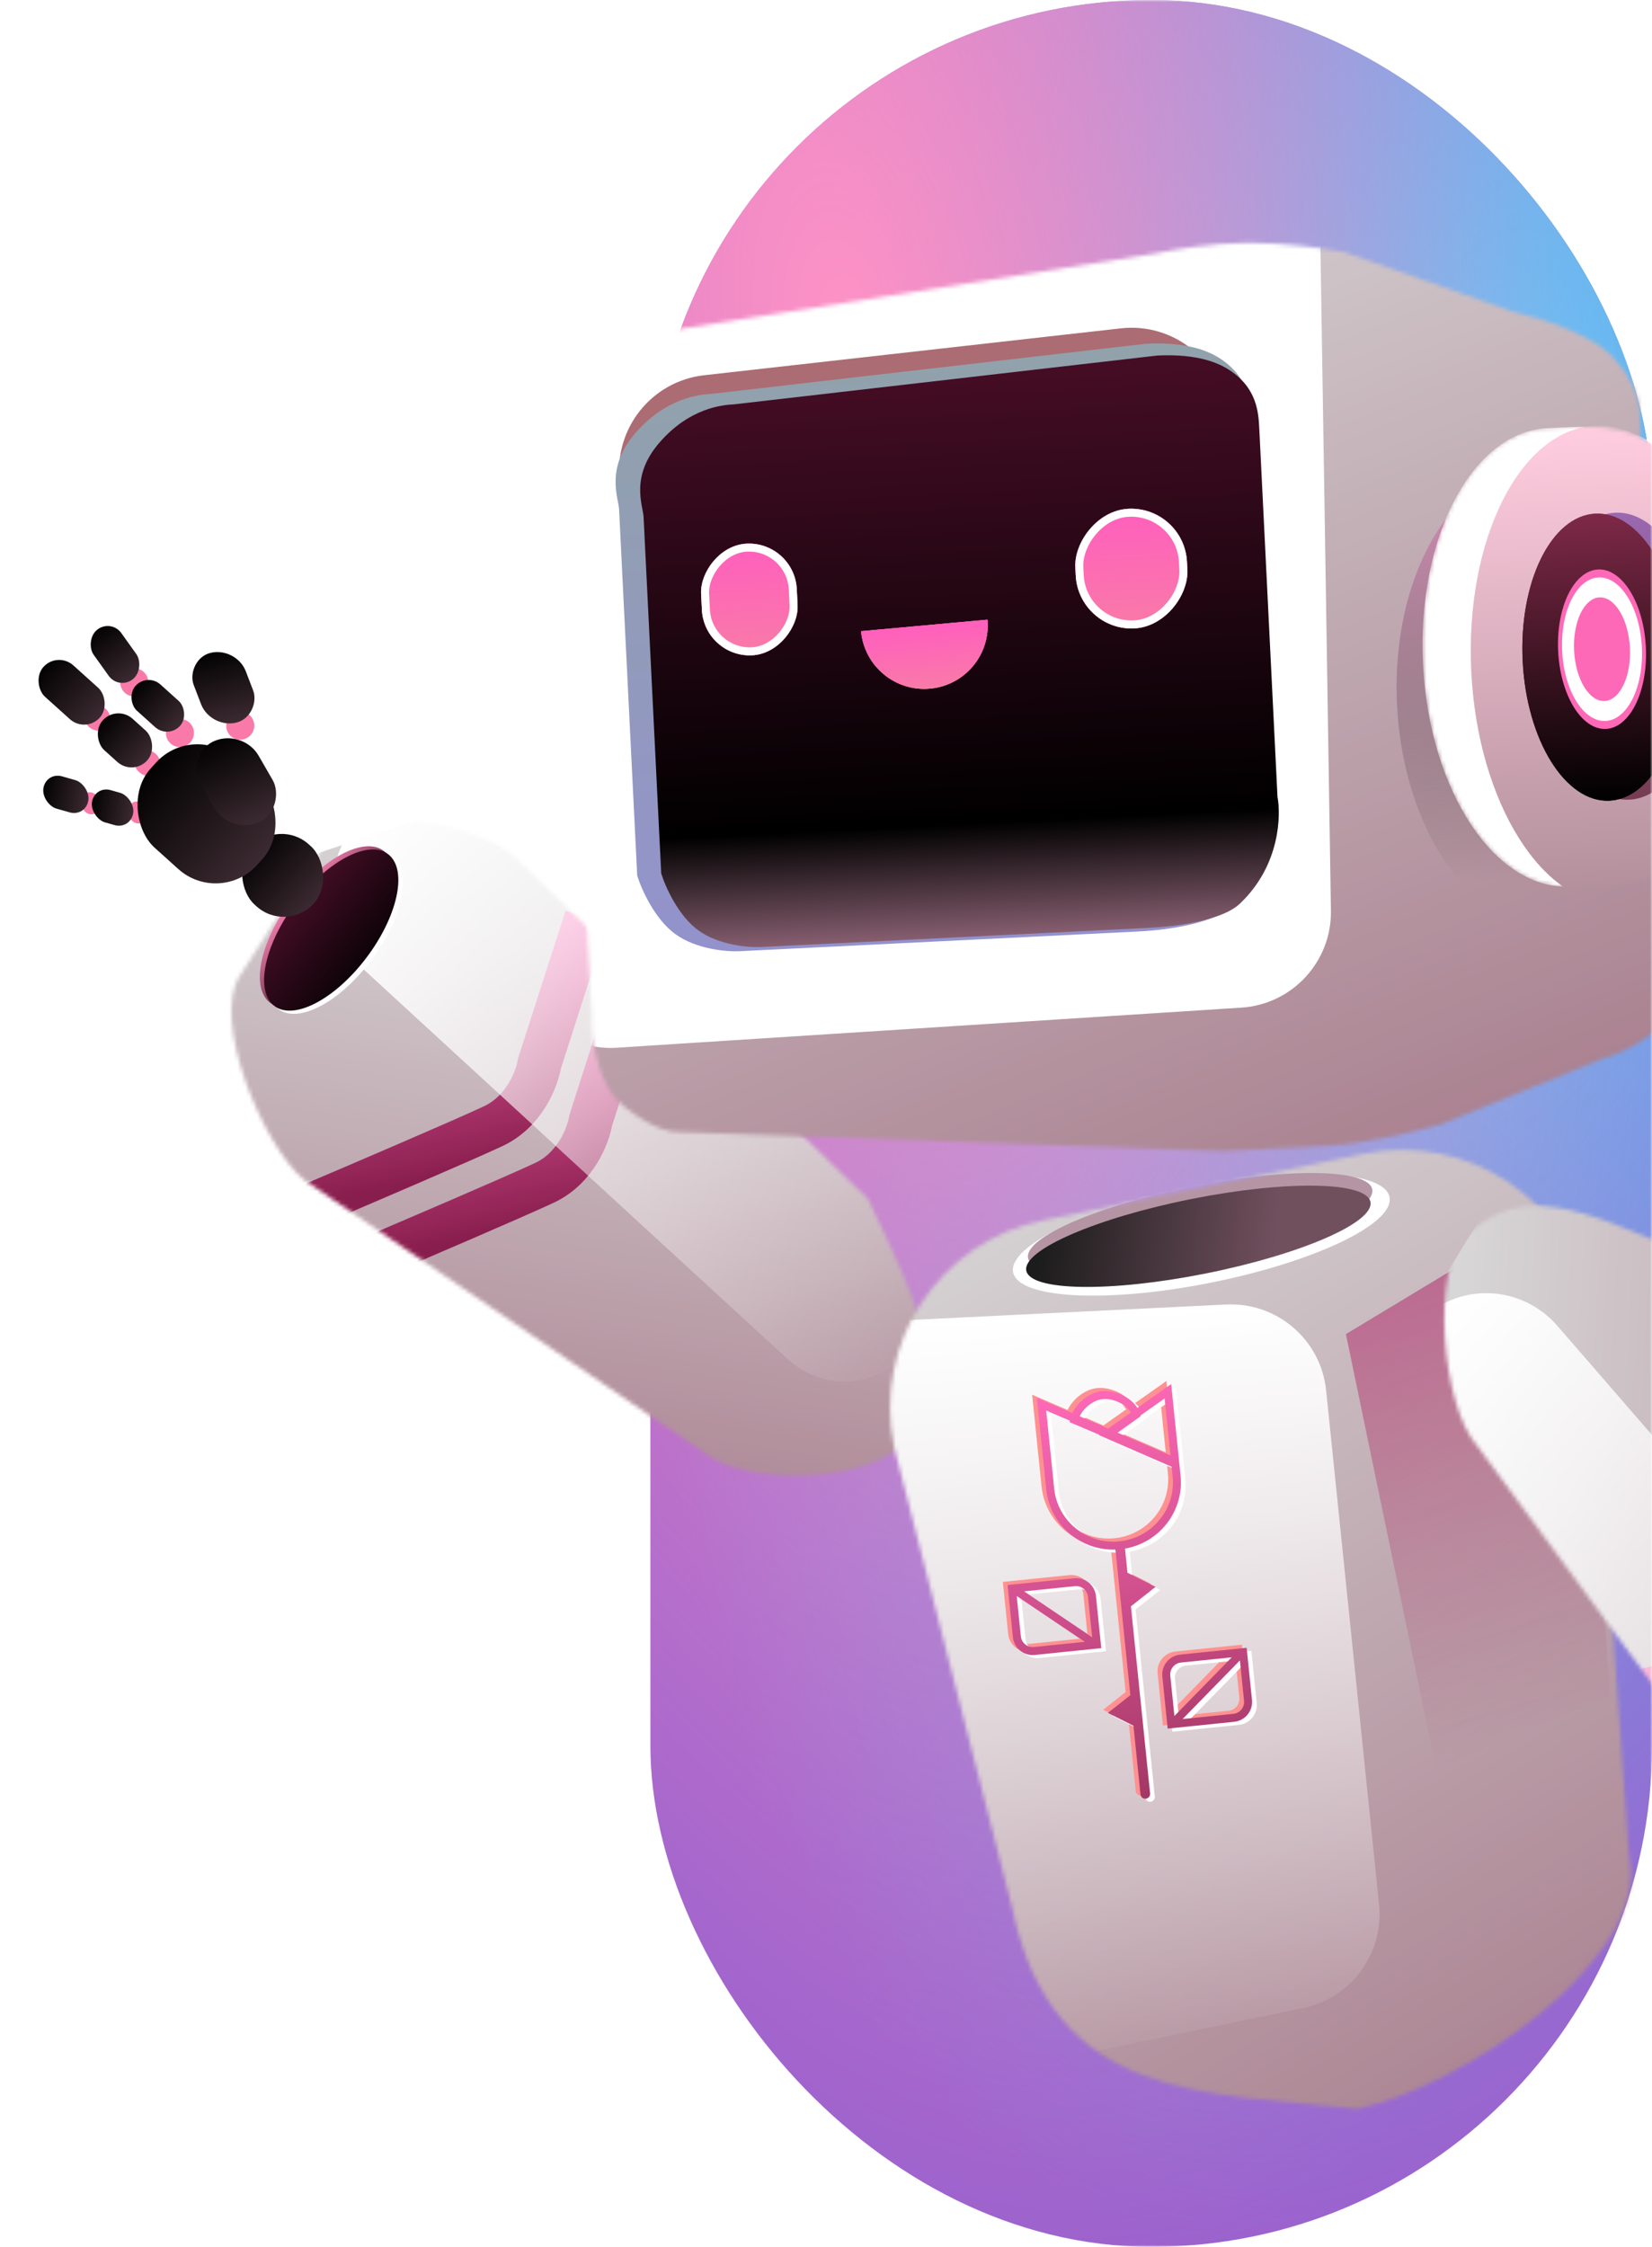 <svg width="414" height="563" viewBox="0 0 414 563" fill="none" xmlns="http://www.w3.org/2000/svg">
<mask id="mask0_1151_10" style="mask-type:alpha" maskUnits="userSpaceOnUse" x="0" y="0" width="414" height="563">
<path d="M0 0H414V563H0V0Z" fill="#D9D9D9"/>
</mask>
<g mask="url(#mask0_1151_10)">
<rect x="163" width="251" height="563" rx="125.5" fill="#9C62CD"/>
<rect x="163" width="251" height="563" rx="125.5" fill="url(#paint0_radial_1151_10)"/>
<rect x="163" width="251" height="563" rx="125.5" fill="url(#paint1_radial_1151_10)"/>
<mask id="mask1_1151_10" style="mask-type:alpha" maskUnits="userSpaceOnUse" x="57" y="205" width="176" height="165">
<path d="M128.588 214.315C118.323 205.739 88.152 200.992 81 212.085L60.034 244.607C52.882 255.701 65.906 287.043 76.171 295.619L176.465 363.959C186.73 372.535 219.849 371.652 227.001 360.558C237.991 343.512 231.181 328.728 217.473 300.351L128.588 214.315Z" fill="#D9D9D9"/>
</mask>
<g mask="url(#mask1_1151_10)">
<rect width="172.457" height="211.744" transform="matrix(-0.948 0.318 0.293 0.956 197.105 174.396)" fill="url(#paint2_linear_1151_10)"/>
<path d="M146.963 229.867L135.179 266.526C134.594 270.222 131.448 278.534 123.554 282.215C115.66 285.895 90.205 296.794 78.465 301.783" stroke="url(#paint3_linear_1151_10)" stroke-width="11"/>
<path d="M159.826 244.05L148.043 280.708C147.457 284.404 144.312 292.717 136.418 296.397C128.524 300.078 103.069 310.976 91.328 315.966" stroke="url(#paint4_linear_1151_10)" stroke-width="11"/>
<g filter="url(#filter0_f_1151_10)">
<path d="M150.091 163.313C140.427 154.297 126.281 155.626 118.457 166.285L88.219 207.48C80.314 218.248 81.88 234.411 91.703 243.438L197.153 340.345C206.483 348.918 219.964 347.976 227.924 338.195L259.35 299.578C267.981 288.971 266.785 272.178 256.729 262.797L150.091 163.313Z" fill="url(#paint5_linear_1151_10)"/>
</g>
</g>
<ellipse cx="23.729" cy="11.317" rx="23.729" ry="11.317" transform="matrix(-0.625 0.78 0.701 0.713 88.835 205.672)" fill="url(#paint6_linear_1151_10)"/>
<g filter="url(#filter1_d_1151_10)">
<ellipse cx="23.729" cy="11.317" rx="23.729" ry="11.317" transform="matrix(-0.625 0.78 0.701 0.713 90.971 207.271)" fill="white"/>
</g>
<ellipse cx="23.729" cy="11.317" rx="23.729" ry="11.317" transform="matrix(-0.625 0.78 0.701 0.713 89.903 206.472)" fill="url(#paint7_linear_1151_10)"/>
<ellipse cx="2.716" cy="2.423" rx="2.716" ry="2.423" transform="matrix(-0.101 0.995 0.972 0.234 20.624 198.018)" fill="#F97AA8"/>
<ellipse cx="3.532" cy="3.5" rx="3.532" ry="3.5" transform="matrix(-0.669 0.743 0.743 0.669 33.413 166.017)" fill="#F97AA8"/>
<ellipse cx="3.532" cy="3.5" rx="3.532" ry="3.5" transform="matrix(-0.669 0.743 0.743 0.669 44.86 178.708)" fill="#F97AA8"/>
<ellipse cx="3.091" cy="3.5" rx="3.091" ry="3.5" transform="matrix(-0.669 0.743 0.743 0.669 36.432 186.567)" fill="#F97AA8"/>
<ellipse cx="2.716" cy="2.423" rx="2.716" ry="2.423" transform="matrix(-0.101 0.995 0.972 0.234 32.413 200.321)" fill="#F97AA8"/>
<ellipse cx="3.532" cy="3.5" rx="3.532" ry="3.5" transform="matrix(-0.669 0.743 0.743 0.669 59.973 176.875)" fill="#F97AA8"/>
<ellipse cx="3.091" cy="3.5" rx="3.091" ry="3.5" transform="matrix(-0.669 0.743 0.743 0.669 23.803 175.187)" fill="#F97AA8"/>
<rect width="20.31" height="21" rx="10.155" transform="matrix(-0.669 0.743 0.743 0.669 69.83 204.775)" fill="url(#paint8_linear_1151_10)"/>
<rect width="30.023" height="36" rx="14" transform="matrix(-0.669 0.743 0.743 0.669 48.422 180.73)" fill="url(#paint9_linear_1151_10)"/>
<rect width="16.21" height="23.255" rx="8.105" transform="matrix(-0.903 0.429 0.5 0.866 60.75 182.33)" fill="url(#paint10_linear_1151_10)"/>
<rect width="13.498" height="18.648" rx="6.749" transform="matrix(-0.967 0.255 0.358 0.934 59.181 161.898)" fill="url(#paint11_linear_1151_10)"/>
<rect width="8.83" height="15" rx="4.415" transform="matrix(-0.669 0.743 0.743 0.669 36.929 168.565)" fill="url(#paint12_linear_1151_10)"/>
<rect width="8.809" height="15.284" rx="4.405" transform="matrix(-0.789 0.614 0.581 0.814 27.857 155.066)" fill="url(#paint13_linear_1151_10)"/>
<rect width="10.596" height="15" rx="5.298" transform="matrix(-0.669 0.743 0.743 0.669 29.291 176.566)" fill="url(#paint14_linear_1151_10)"/>
<rect width="8.209" height="10.709" rx="4.104" transform="matrix(-0.17 0.985 0.962 0.273 23.761 196.861)" fill="url(#paint15_linear_1151_10)"/>
<rect width="10.596" height="19" rx="5.298" transform="matrix(-0.669 0.743 0.743 0.669 14.433 163.177)" fill="url(#paint16_linear_1151_10)"/>
<rect width="8.209" height="11.683" rx="4.104" transform="matrix(-0.17 0.985 0.962 0.273 11.584 193.409)" fill="url(#paint17_linear_1151_10)"/>
<mask id="mask2_1151_10" style="mask-type:alpha" maskUnits="userSpaceOnUse" x="223" y="288" width="186" height="241">
<path d="M224.063 362.547C218.677 336.59 235.353 311.182 261.31 305.797L341.6 289.137C367.557 283.752 392.965 300.428 398.351 326.385L408.258 465.191C413.643 491.148 366.139 523.03 340.183 528.415C301.961 524.163 263.788 526.932 253.624 477.948L224.063 362.547Z" fill="#D9D9D9"/>
</mask>
<g mask="url(#mask2_1151_10)">
<rect x="95.708" y="295.22" width="389" height="321" transform="rotate(-11.722 95.708 295.22)" fill="url(#paint18_linear_1151_10)"/>
<g filter="url(#filter2_f_1151_10)">
<path d="M337.294 334.292L394.896 299.526L403.472 424.899L359.877 443.135L337.294 334.292Z" fill="url(#paint19_linear_1151_10)" fill-opacity="0.5"/>
</g>
<g filter="url(#filter3_f_1151_10)">
<path d="M206.308 355.75C205.719 342.549 215.912 331.355 229.11 330.709L307.284 326.879C320.023 326.255 331.026 335.704 332.332 348.392L345.596 477.198C346.857 489.442 338.65 500.655 326.598 503.156L241.528 520.807C227.056 523.81 213.335 513.143 212.676 498.378L206.308 355.75Z" fill="url(#paint20_linear_1151_10)"/>
</g>
<g filter="url(#filter4_f_1151_10)">
<ellipse cx="48.079" cy="12.255" rx="48.079" ry="12.255" transform="matrix(0.981 -0.196 0.195 0.981 251.503 306.779)" fill="white"/>
</g>
<ellipse cx="43.96" cy="9.5" rx="43.96" ry="9.5" transform="matrix(0.981 -0.196 0.195 0.981 255.788 305.921)" fill="#B595A3"/>
<ellipse cx="43.96" cy="9.5" rx="43.96" ry="9.5" transform="matrix(0.981 -0.196 0.195 0.981 255.342 309.078)" fill="url(#paint21_linear_1151_10)"/>
<g filter="url(#filter5_d_1151_10)">
<path fill-rule="evenodd" clip-rule="evenodd" d="M279.35 385.437C287.56 384.596 293.513 377.316 292.682 369.205L292.432 366.757L292.432 366.757L276.341 359.757L274.195 358.824L274.3 358.749L266.893 355.6C266.902 355.476 266.917 355.352 266.935 355.227L261 352.668L263.004 372.244C263.835 380.355 271.14 386.277 279.35 385.437ZM292.554 348.318L294.244 364.825L294.244 364.825L294.672 369.001C295.576 377.824 289.422 385.756 280.751 387.261C280.753 387.275 280.754 387.289 280.756 387.303L281.371 393.314L288.413 396.844L282.233 401.728L287.034 448.607C287.102 449.271 286.619 449.865 285.955 449.933C285.291 450.001 284.697 449.518 284.629 448.854L282.867 431.643L276.465 428.433L282.084 423.993L278.352 387.549L278.35 387.53L278.348 387.507C269.552 387.79 261.918 381.271 261.015 372.447L258.896 351.761L258.663 349.482L260.766 350.389L267.542 353.311C268.842 350.591 271.861 348.131 274.891 347.82C278.274 347.474 282.167 349.294 283.851 352.011L290.445 347.358L292.32 346.036L292.554 348.318ZM290.679 349.641L292.141 363.918L278.911 358.213L284.645 354.109C284.635 354.046 284.624 353.984 284.612 353.921L290.679 349.641ZM282.211 353.168L276.521 357.183L269.38 354.104C269.729 353.396 270.255 352.661 270.946 351.98C272.193 350.75 273.723 349.95 275.094 349.81C276.693 349.646 278.549 350.123 280.067 351.07C281.056 351.687 281.777 352.42 282.211 353.168ZM291.443 432.365L291.311 431.07L291.24 430.376L290.106 419.309C289.825 416.562 291.824 414.107 294.571 413.825L309.244 412.323L309.68 412.278L311.234 412.119L311.366 413.414L311.437 414.108L312.571 425.176C312.852 427.923 310.853 430.378 308.106 430.659L293.433 432.162L292.997 432.206L291.443 432.365ZM295.181 429.972L307.902 428.669C309.551 428.501 310.75 427.028 310.581 425.379L309.546 415.276L295.181 429.972ZM307.496 414.512L293.13 429.209L292.096 419.105C291.927 417.457 293.126 415.984 294.775 415.815L307.496 414.512ZM274.671 410.911L274.803 412.206L273.249 412.365L272.814 412.41L258.141 413.912C255.393 414.194 252.938 412.195 252.657 409.448L251.524 398.381L251.453 397.686L251.32 396.391L252.874 396.232L253.31 396.187L267.983 394.685C270.73 394.403 273.185 396.402 273.466 399.149L274.6 410.216L274.671 410.911ZM257.937 411.923L270.658 410.62L253.612 399.14L254.647 409.244C254.816 410.892 256.289 412.091 257.937 411.923ZM272.511 409.457L255.465 397.977L268.187 396.674C269.835 396.505 271.308 397.705 271.477 399.353L272.511 409.457Z" fill="#FF9191"/>
</g>
<path fill-rule="evenodd" clip-rule="evenodd" d="M281.714 386.989C289.924 386.148 295.878 378.868 295.047 370.757L294.796 368.309L276.56 360.376L276.665 360.302L269.257 357.152C269.267 357.028 269.281 356.904 269.3 356.779L263.364 354.22L265.369 373.796C266.199 381.907 273.505 387.829 281.714 386.989ZM294.684 347.588L296.609 366.377L296.609 366.377L297.036 370.553C297.94 379.376 291.786 387.308 283.115 388.813C283.117 388.827 283.119 388.841 283.12 388.855L283.736 394.866L290.778 398.396L284.597 403.28L289.398 450.16C289.466 450.823 288.983 451.417 288.319 451.485C287.655 451.553 287.062 451.07 286.994 450.406L285.231 433.195L278.829 429.985L284.448 425.545L280.716 389.101C280.715 389.087 280.713 389.073 280.713 389.059C271.916 389.342 264.283 382.823 263.379 374L261.027 351.034L269.906 354.863C271.207 352.143 274.226 349.683 277.255 349.373C280.639 349.026 284.531 350.846 286.215 353.563L294.684 347.588ZM293.043 351.194L294.505 365.47L281.275 359.765L287.009 355.662C287 355.599 286.989 355.536 286.977 355.474L293.043 351.194ZM284.576 354.72L278.885 358.735L271.745 355.656C272.094 354.948 272.62 354.213 273.31 353.532C274.557 352.302 276.087 351.503 277.459 351.362C279.058 351.198 280.913 351.675 282.431 352.622C283.42 353.239 284.141 353.973 284.576 354.72ZM293.808 433.917L292.471 420.861C292.189 418.114 294.188 415.659 296.935 415.377L313.598 413.671L314.935 426.728C315.217 429.475 313.218 431.93 310.471 432.211L293.808 433.917ZM297.545 431.524L310.267 430.221C311.915 430.053 313.114 428.58 312.946 426.931L311.911 416.828L297.545 431.524ZM309.86 416.064L295.495 430.761L294.46 420.657C294.292 419.009 295.491 417.536 297.139 417.367L309.86 416.064ZM275.831 400.701L277.168 413.758L260.505 415.464C257.758 415.746 255.303 413.747 255.022 411L253.685 397.943L270.347 396.237C273.094 395.955 275.549 397.954 275.831 400.701ZM260.301 413.475L273.023 412.172L255.977 400.692L257.011 410.796C257.18 412.444 258.653 413.644 260.301 413.475ZM274.876 411.009L257.83 399.529L270.551 398.226C272.199 398.057 273.672 399.257 273.841 400.905L274.876 411.009Z" fill="white"/>
<path fill-rule="evenodd" clip-rule="evenodd" d="M280.532 386.213C288.742 385.372 294.695 378.092 293.865 369.981L293.614 367.533L293.614 367.533L277.523 360.533L275.377 359.6L275.483 359.526L268.075 356.376C268.085 356.253 268.099 356.128 268.117 356.004L262.182 353.444L264.187 373.02C265.017 381.131 272.323 387.054 280.532 386.213ZM293.736 349.095L295.427 365.602L295.427 365.602L295.854 369.777C296.758 378.601 290.604 386.532 281.933 388.038C281.935 388.052 281.937 388.065 281.938 388.079L282.553 394.09L289.595 397.62L283.415 402.504L288.216 449.384C288.284 450.048 287.801 450.641 287.137 450.709C286.473 450.777 285.88 450.294 285.812 449.63L284.049 432.419L277.647 429.21L283.266 424.769L279.534 388.326L279.532 388.306L279.53 388.284C270.734 388.567 263.101 382.047 262.197 373.224L260.079 352.537L259.845 350.258L261.949 351.165L268.724 354.087C270.024 351.367 273.044 348.907 276.073 348.597C279.457 348.25 283.349 350.071 285.033 352.788L291.627 348.135L293.502 346.812L293.736 349.095ZM291.861 350.418L293.323 364.695L280.093 358.99L285.827 354.886C285.817 354.823 285.807 354.76 285.795 354.698L291.861 350.418ZM283.394 353.944L277.703 357.959L270.563 354.88C270.911 354.172 271.438 353.437 272.128 352.756C273.375 351.527 274.905 350.727 276.277 350.586C277.876 350.423 279.731 350.899 281.249 351.847C282.238 352.464 282.959 353.197 283.394 353.944ZM292.626 433.142L292.493 431.847L292.422 431.152L291.289 420.085C291.007 417.338 293.006 414.883 295.753 414.602L310.426 413.099L310.862 413.054L312.416 412.895L312.549 414.19L312.62 414.885L313.753 425.952C314.034 428.699 312.036 431.154 309.288 431.435L294.615 432.938L294.18 432.983L292.626 433.142ZM296.363 430.748L309.085 429.446C310.733 429.277 311.932 427.804 311.763 426.156L310.729 416.052L296.363 430.748ZM308.678 415.288L294.313 429.985L293.278 419.881C293.109 418.233 294.309 416.76 295.957 416.591L308.678 415.288ZM275.853 411.687L275.986 412.982L274.432 413.141L273.996 413.186L259.323 414.689C256.576 414.97 254.121 412.971 253.839 410.224L252.706 399.157L252.635 398.462L252.502 397.167L254.056 397.008L254.492 396.964L269.165 395.461C271.912 395.18 274.367 397.178 274.649 399.926L275.782 410.993L275.853 411.687ZM259.119 412.699L271.841 411.396L254.794 399.916L255.829 410.02C255.998 411.668 257.471 412.868 259.119 412.699ZM273.694 410.233L256.648 398.753L269.369 397.45C271.017 397.282 272.49 398.481 272.659 400.129L273.694 410.233Z" fill="url(#paint22_linear_1151_10)"/>
</g>
<g filter="url(#filter6_i_1151_10)">
<mask id="mask3_1151_10" style="mask-type:alpha" maskUnits="userSpaceOnUse" x="142" y="63" width="278" height="229">
<path d="M381.116 81.08C388.706 82.707 400.653 87.122 405.156 91.404C409.658 95.687 412.666 101.546 412.839 105.042L419.879 247.368C420.227 251.021 419.763 259.188 415.127 262.621C410.491 266.054 405.703 267.759 403.888 268.183L363.155 284.716C357.561 286.327 344.076 289.664 334.888 290.119L308.42 291.428L172.316 286.647C170.659 286.896 165.575 285.979 158.486 280.322C151.398 274.666 150.098 262.548 150.334 257.197C147.87 210.762 142.042 123.944 142.145 117.931C142.274 110.416 147.248 99.657 153.469 93.843C158.445 89.191 165.299 86.749 168.105 86.11L291.785 66.476C295.581 65.62 305.475 63.896 314.683 63.841C323.892 63.786 334.616 65.358 338.827 66.151L381.116 81.08Z" fill="#D9D9D9"/>
</mask>
<g mask="url(#mask3_1151_10)">
<rect x="71.652" y="32.81" width="389" height="321" transform="rotate(-2.832 71.652 32.81)" fill="url(#paint23_linear_1151_10)"/>
<g filter="url(#filter7_f_1151_10)">
<path d="M125.55 47.971C125.173 34.776 135.524 23.753 148.717 23.301L307.71 17.845C321.13 17.385 332.317 28.024 332.53 41.45L335.541 231.158C335.745 243.962 325.86 254.67 313.082 255.49L156.62 265.532C143.059 266.403 131.48 255.85 131.093 242.266L125.55 47.971Z" fill="white"/>
</g>
<g filter="url(#filter8_f_1151_10)">
<path d="M157.303 123.537C155.833 110.372 165.307 98.505 178.471 97.024L282.873 85.277C296.045 83.795 307.924 93.271 309.406 106.443L317.689 180.054C319.058 192.222 311.047 203.47 299.1 206.154L195.911 229.337C181.963 232.471 168.385 222.792 166.799 208.584L157.303 123.537Z" fill="#AC6C73"/>
</g>
<path d="M320.183 202.768L315.499 108.073C315.292 103.866 314.979 97.556 307.786 92.85C303.59 90.105 297.457 88.723 289.25 89.129L180.394 101.683C177.239 101.839 168.926 102.672 161.262 111.485C153.598 120.299 157.003 127.721 157.148 130.666L161.685 222.376C162.693 225.7 166.022 233.295 171.272 237.084C176.522 240.872 184.147 241.507 187.303 241.351L287.686 236.386C292.105 236.167 305.504 234.925 310.497 230.197C321.048 220.206 321.03 207.084 320.183 202.768Z" fill="url(#paint24_linear_1151_10)"/>
</g>
</g>
<path d="M320.151 199.737L315.59 107.535C315.388 103.439 315.083 97.295 308.074 92.714C303.985 90.041 298.009 88.696 290.012 89.091L183.938 101.319C180.862 101.471 172.762 102.282 165.294 110.864C157.825 119.446 161.143 126.672 161.284 129.54L165.702 218.835C166.684 222.071 169.927 229.466 175.043 233.155C180.159 236.844 187.589 237.462 190.665 237.31L288.482 232.471C292.788 232.258 305.845 231.048 310.711 226.444C320.992 216.716 320.975 203.939 320.151 199.737Z" fill="url(#paint25_linear_1151_10)"/>
<g filter="url(#filter9_f_1151_10)">
<rect width="28" height="30" rx="14" transform="matrix(-0.999 0.049 0.049 0.999 296.772 126.803)" fill="url(#paint26_linear_1151_10)"/>
</g>
<g filter="url(#filter10_f_1151_10)">
<rect width="24" height="28" rx="12" transform="matrix(-0.999 0.049 0.049 0.999 199.09 135.64)" fill="url(#paint27_linear_1151_10)"/>
</g>
<g filter="url(#filter11_f_1151_10)">
<path d="M233.065 172.552C224.318 173.348 216.582 166.902 215.786 158.155L247.462 155.273C248.258 164.021 241.812 171.757 233.065 172.552Z" fill="url(#paint28_linear_1151_10)"/>
</g>
<g filter="url(#filter12_f_1151_10)">
<rect width="28" height="30" rx="14" transform="matrix(-0.999 0.049 0.049 0.999 296.772 126.803)" fill="url(#paint29_linear_1151_10)"/>
</g>
<g filter="url(#filter13_f_1151_10)">
<rect width="24" height="28" rx="12" transform="matrix(-0.999 0.049 0.049 0.999 199.09 135.64)" fill="url(#paint30_linear_1151_10)"/>
</g>
<g filter="url(#filter14_f_1151_10)">
<path d="M233.065 172.552C224.318 173.348 216.582 166.902 215.786 158.155L247.462 155.273C248.258 164.021 241.812 171.757 233.065 172.552Z" fill="url(#paint31_linear_1151_10)"/>
</g>
<rect x="-0.949" y="1.048" width="26" height="28" rx="13" transform="matrix(-0.999 0.049 0.049 0.999 294.823 126.851)" fill="url(#paint32_linear_1151_10)" stroke="white" stroke-width="2"/>
<rect x="-0.949" y="1.048" width="22" height="26" rx="11" transform="matrix(-0.999 0.049 0.049 0.999 197.14 135.688)" fill="url(#paint33_linear_1151_10)" stroke="white" stroke-width="2"/>
<path d="M233.065 172.552C224.318 173.348 216.582 166.902 215.786 158.155L247.462 155.273C248.258 164.021 241.812 171.757 233.065 172.552Z" fill="url(#paint34_linear_1151_10)"/>
<path d="M435.144 175.463C433.833 235.525 409.297 231.239 389.245 232.231C369.192 233.223 351.667 208.347 350.1 176.67C348.533 144.992 363.518 118.509 383.57 117.517C403.622 116.525 427.764 112.831 435.144 175.463Z" fill="url(#paint35_linear_1151_10)"/>
<mask id="mask4_1151_10" style="mask-type:alpha" maskUnits="userSpaceOnUse" x="356" y="106" width="81" height="117">
<path d="M436.151 165.464C435.12 225.588 412.154 221.217 393.399 222.145C374.644 223.073 358.169 198.113 356.6 166.395C355.031 134.677 368.963 108.213 387.717 107.285C406.472 106.358 429.043 102.738 436.151 165.464Z" fill="white"/>
</mask>
<g mask="url(#mask4_1151_10)">
<path d="M436.151 165.464C435.12 225.588 412.154 221.217 393.399 222.145C374.644 223.073 358.169 198.113 356.6 166.395C355.031 134.677 368.963 108.213 387.717 107.285C406.472 106.358 429.043 102.738 436.151 165.464Z" fill="white"/>
<g filter="url(#filter15_f_1151_10)">
<ellipse cx="402.667" cy="166.619" rx="34" ry="60" transform="rotate(-2.832 402.667 166.619)" fill="url(#paint36_linear_1151_10)"/>
</g>
</g>
<ellipse cx="406.564" cy="164.424" rx="20" ry="36" transform="rotate(-2.832 406.564 164.424)" fill="url(#paint37_linear_1151_10)"/>
<ellipse cx="401.57" cy="164.672" rx="20" ry="36" transform="rotate(-2.832 401.57 164.672)" fill="url(#paint38_linear_1151_10)"/>
<ellipse cx="401.57" cy="164.672" rx="20" ry="36" transform="rotate(-2.832 401.57 164.672)" fill="url(#paint39_linear_1151_10)"/>
<g filter="url(#filter16_f_1151_10)">
<ellipse cx="401.471" cy="162.674" rx="11" ry="20" transform="rotate(-2.832 401.471 162.674)" fill="#FE69B7"/>
</g>
<ellipse cx="401.471" cy="162.674" rx="10" ry="18" transform="rotate(-2.832 401.471 162.674)" fill="white"/>
<ellipse cx="401.471" cy="162.674" rx="7" ry="13" transform="rotate(-2.832 401.471 162.674)" fill="#FE69B7"/>
<mask id="mask5_1151_10" style="mask-type:alpha" maskUnits="userSpaceOnUse" x="361" y="302" width="159" height="174">
<path d="M508.591 398.565C517.367 408.445 524.959 439.295 515.889 447.689L489.299 472.298C480.229 480.693 450.893 469.967 442.117 460.086L370.121 362.186C361.345 352.305 358.433 317.9 367.503 309.506C381.44 296.607 395.352 302.358 422.128 314.054L508.591 398.565Z" fill="#D9D9D9"/>
</mask>
<g mask="url(#mask5_1151_10)">
<rect width="172.362" height="220.142" transform="matrix(0.522 -0.852 0.847 0.534 316.464 394.271)" fill="url(#paint40_linear_1151_10)"/>
<path d="M408.43 424.796L452.475 411.98C456.821 411.477 466.883 407.951 472.354 397.866C477.826 387.781 494.354 355.191 501.935 340.156" stroke="url(#paint41_linear_1151_10)" stroke-width="11"/>
<g filter="url(#filter17_f_1151_10)">
<path d="M298.989 416.198C290.221 406.247 290.956 390.961 300.634 382.011L356.572 330.279C366.353 321.233 381.517 322.117 390.302 332.245L509.91 470.14C518.261 479.767 517.845 494.342 508.963 503.386L456.455 556.853C446.848 566.636 431.141 566.168 422.028 555.827L298.989 416.198Z" fill="url(#paint42_linear_1151_10)"/>
</g>
</g>
</g>
<defs>
<filter id="filter0_f_1151_10" x="68.179" y="142.333" width="211.941" height="218.869" filterUnits="userSpaceOnUse" color-interpolation-filters="sRGB">
<feFlood flood-opacity="0" result="BackgroundImageFix"/>
<feBlend mode="normal" in="SourceGraphic" in2="BackgroundImageFix" result="shape"/>
<feGaussianBlur stdDeviation="7.5" result="effect1_foregroundBlur_1151_10"/>
</filter>
<filter id="filter1_d_1151_10" x="63.244" y="209.653" width="41.656" height="48.413" filterUnits="userSpaceOnUse" color-interpolation-filters="sRGB">
<feFlood flood-opacity="0" result="BackgroundImageFix"/>
<feColorMatrix in="SourceAlpha" type="matrix" values="0 0 0 0 0 0 0 0 0 0 0 0 0 0 0 0 0 0 127 0" result="hardAlpha"/>
<feOffset/>
<feGaussianBlur stdDeviation="2"/>
<feComposite in2="hardAlpha" operator="out"/>
<feColorMatrix type="matrix" values="0 0 0 0 0 0 0 0 0 0 0 0 0 0 0 0 0 0 0.25 0"/>
<feBlend mode="normal" in2="BackgroundImageFix" result="effect1_dropShadow_1151_10"/>
<feBlend mode="normal" in="SourceGraphic" in2="effect1_dropShadow_1151_10" result="shape"/>
</filter>
<filter id="filter2_f_1151_10" x="318.294" y="280.526" width="104.178" height="181.609" filterUnits="userSpaceOnUse" color-interpolation-filters="sRGB">
<feFlood flood-opacity="0" result="BackgroundImageFix"/>
<feBlend mode="normal" in="SourceGraphic" in2="BackgroundImageFix" result="shape"/>
<feGaussianBlur stdDeviation="9.5" result="effect1_foregroundBlur_1151_10"/>
</filter>
<filter id="filter3_f_1151_10" x="191.284" y="311.85" width="169.439" height="224.465" filterUnits="userSpaceOnUse" color-interpolation-filters="sRGB">
<feFlood flood-opacity="0" result="BackgroundImageFix"/>
<feBlend mode="normal" in="SourceGraphic" in2="BackgroundImageFix" result="shape"/>
<feGaussianBlur stdDeviation="7.5" result="effect1_foregroundBlur_1151_10"/>
</filter>
<filter id="filter4_f_1151_10" x="247.834" y="288.072" width="106.409" height="42.568" filterUnits="userSpaceOnUse" color-interpolation-filters="sRGB">
<feFlood flood-opacity="0" result="BackgroundImageFix"/>
<feBlend mode="normal" in="SourceGraphic" in2="BackgroundImageFix" result="shape"/>
<feGaussianBlur stdDeviation="3" result="effect1_foregroundBlur_1151_10"/>
</filter>
<filter id="filter5_d_1151_10" x="247.32" y="342.036" width="69.277" height="111.903" filterUnits="userSpaceOnUse" color-interpolation-filters="sRGB">
<feFlood flood-opacity="0" result="BackgroundImageFix"/>
<feColorMatrix in="SourceAlpha" type="matrix" values="0 0 0 0 0 0 0 0 0 0 0 0 0 0 0 0 0 0 127 0" result="hardAlpha"/>
<feOffset/>
<feGaussianBlur stdDeviation="2"/>
<feComposite in2="hardAlpha" operator="out"/>
<feColorMatrix type="matrix" values="0 0 0 0 0.35 0 0 0 0 0.093 0 0 0 0 0.186 0 0 0 0.8 0"/>
<feBlend mode="normal" in2="BackgroundImageFix" result="effect1_dropShadow_1151_10"/>
<feBlend mode="normal" in="SourceGraphic" in2="effect1_dropShadow_1151_10" result="shape"/>
</filter>
<filter id="filter6_i_1151_10" x="140.144" y="60.84" width="279.826" height="230.588" filterUnits="userSpaceOnUse" color-interpolation-filters="sRGB">
<feFlood flood-opacity="0" result="BackgroundImageFix"/>
<feBlend mode="normal" in="SourceGraphic" in2="BackgroundImageFix" result="shape"/>
<feColorMatrix in="SourceAlpha" type="matrix" values="0 0 0 0 0 0 0 0 0 0 0 0 0 0 0 0 0 0 127 0" result="hardAlpha"/>
<feOffset dx="-2" dy="-3"/>
<feGaussianBlur stdDeviation="3.5"/>
<feComposite in2="hardAlpha" operator="arithmetic" k2="-1" k3="1"/>
<feColorMatrix type="matrix" values="0 0 0 0 1 0 0 0 0 0.754 0 0 0 0 0.843 0 0 0 1 0"/>
<feBlend mode="normal" in2="shape" result="effect1_innerShadow_1151_10"/>
</filter>
<filter id="filter7_f_1151_10" x="110.54" y="2.831" width="240.005" height="277.752" filterUnits="userSpaceOnUse" color-interpolation-filters="sRGB">
<feFlood flood-opacity="0" result="BackgroundImageFix"/>
<feBlend mode="normal" in="SourceGraphic" in2="BackgroundImageFix" result="shape"/>
<feGaussianBlur stdDeviation="7.5" result="effect1_foregroundBlur_1151_10"/>
</filter>
<filter id="filter8_f_1151_10" x="142.152" y="70.124" width="190.689" height="174.804" filterUnits="userSpaceOnUse" color-interpolation-filters="sRGB">
<feFlood flood-opacity="0" result="BackgroundImageFix"/>
<feBlend mode="normal" in="SourceGraphic" in2="BackgroundImageFix" result="shape"/>
<feGaussianBlur stdDeviation="7.5" result="effect1_foregroundBlur_1151_10"/>
</filter>
<filter id="filter9_f_1151_10" x="263.481" y="121.477" width="40.099" height="41.998" filterUnits="userSpaceOnUse" color-interpolation-filters="sRGB">
<feFlood flood-opacity="0" result="BackgroundImageFix"/>
<feBlend mode="normal" in="SourceGraphic" in2="BackgroundImageFix" result="shape"/>
<feGaussianBlur stdDeviation="3" result="effect1_foregroundBlur_1151_10"/>
</filter>
<filter id="filter10_f_1151_10" x="169.697" y="130.218" width="36.198" height="39.996" filterUnits="userSpaceOnUse" color-interpolation-filters="sRGB">
<feFlood flood-opacity="0" result="BackgroundImageFix"/>
<feBlend mode="normal" in="SourceGraphic" in2="BackgroundImageFix" result="shape"/>
<feGaussianBlur stdDeviation="3" result="effect1_foregroundBlur_1151_10"/>
</filter>
<filter id="filter11_f_1151_10" x="209.786" y="149.273" width="43.743" height="29.345" filterUnits="userSpaceOnUse" color-interpolation-filters="sRGB">
<feFlood flood-opacity="0" result="BackgroundImageFix"/>
<feBlend mode="normal" in="SourceGraphic" in2="BackgroundImageFix" result="shape"/>
<feGaussianBlur stdDeviation="3" result="effect1_foregroundBlur_1151_10"/>
</filter>
<filter id="filter12_f_1151_10" x="263.481" y="121.477" width="40.099" height="41.998" filterUnits="userSpaceOnUse" color-interpolation-filters="sRGB">
<feFlood flood-opacity="0" result="BackgroundImageFix"/>
<feBlend mode="normal" in="SourceGraphic" in2="BackgroundImageFix" result="shape"/>
<feGaussianBlur stdDeviation="3" result="effect1_foregroundBlur_1151_10"/>
</filter>
<filter id="filter13_f_1151_10" x="169.697" y="130.218" width="36.198" height="39.996" filterUnits="userSpaceOnUse" color-interpolation-filters="sRGB">
<feFlood flood-opacity="0" result="BackgroundImageFix"/>
<feBlend mode="normal" in="SourceGraphic" in2="BackgroundImageFix" result="shape"/>
<feGaussianBlur stdDeviation="3" result="effect1_foregroundBlur_1151_10"/>
</filter>
<filter id="filter14_f_1151_10" x="209.786" y="149.273" width="43.743" height="29.345" filterUnits="userSpaceOnUse" color-interpolation-filters="sRGB">
<feFlood flood-opacity="0" result="BackgroundImageFix"/>
<feBlend mode="normal" in="SourceGraphic" in2="BackgroundImageFix" result="shape"/>
<feGaussianBlur stdDeviation="3" result="effect1_foregroundBlur_1151_10"/>
</filter>
<filter id="filter15_f_1151_10" x="362.577" y="100.669" width="80.179" height="131.901" filterUnits="userSpaceOnUse" color-interpolation-filters="sRGB">
<feFlood flood-opacity="0" result="BackgroundImageFix"/>
<feBlend mode="normal" in="SourceGraphic" in2="BackgroundImageFix" result="shape"/>
<feGaussianBlur stdDeviation="3" result="effect1_foregroundBlur_1151_10"/>
</filter>
<filter id="filter16_f_1151_10" x="383.439" y="135.691" width="36.063" height="53.966" filterUnits="userSpaceOnUse" color-interpolation-filters="sRGB">
<feFlood flood-opacity="0" result="BackgroundImageFix"/>
<feBlend mode="normal" in="SourceGraphic" in2="BackgroundImageFix" result="shape"/>
<feGaussianBlur stdDeviation="3.5" result="effect1_foregroundBlur_1151_10"/>
</filter>
<filter id="filter17_f_1151_10" x="277.866" y="309.032" width="253.043" height="269.864" filterUnits="userSpaceOnUse" color-interpolation-filters="sRGB">
<feFlood flood-opacity="0" result="BackgroundImageFix"/>
<feBlend mode="normal" in="SourceGraphic" in2="BackgroundImageFix" result="shape"/>
<feGaussianBlur stdDeviation="7.5" result="effect1_foregroundBlur_1151_10"/>
</filter>
<radialGradient id="paint0_radial_1151_10" cx="0" cy="0" r="1" gradientUnits="userSpaceOnUse" gradientTransform="translate(375 122.5) rotate(101.11) scale(448.913 200.137)">
<stop stop-color="#4ACDFE"/>
<stop offset="1" stop-color="#4ACDFE" stop-opacity="0"/>
</radialGradient>
<radialGradient id="paint1_radial_1151_10" cx="0" cy="0" r="1" gradientUnits="userSpaceOnUse" gradientTransform="translate(213 89.5) rotate(80.94) scale(479.481 213.765)">
<stop stop-color="#FF92C5"/>
<stop offset="1" stop-color="#FF92C5" stop-opacity="0"/>
</radialGradient>
<linearGradient id="paint2_linear_1151_10" x1="75.367" y1="3.958" x2="181.66" y2="209.233" gradientUnits="userSpaceOnUse">
<stop stop-color="#D9D9D9"/>
<stop offset="0.823" stop-color="#A77B8B"/>
<stop offset="1" stop-color="#FFDEEA"/>
</linearGradient>
<linearGradient id="paint3_linear_1151_10" x1="106.974" y1="238.164" x2="118.453" y2="293.486" gradientUnits="userSpaceOnUse">
<stop stop-color="#F564AE"/>
<stop offset="1" stop-color="#881E4D"/>
</linearGradient>
<linearGradient id="paint4_linear_1151_10" x1="119.838" y1="252.347" x2="131.316" y2="307.669" gradientUnits="userSpaceOnUse">
<stop stop-color="#F564AE"/>
<stop offset="1" stop-color="#881E4D"/>
</linearGradient>
<linearGradient id="paint5_linear_1151_10" x1="103.434" y1="186.752" x2="259.586" y2="301.375" gradientUnits="userSpaceOnUse">
<stop stop-color="white"/>
<stop offset="1" stop-color="white" stop-opacity="0"/>
<stop offset="1" stop-color="white" stop-opacity="0.2"/>
</linearGradient>
<linearGradient id="paint6_linear_1151_10" x1="23.729" y1="0" x2="23.729" y2="22.635" gradientUnits="userSpaceOnUse">
<stop stop-color="#F07CAD"/>
<stop offset="1" stop-color="#0E0308"/>
</linearGradient>
<linearGradient id="paint7_linear_1151_10" x1="23.729" y1="0" x2="23.729" y2="22.635" gradientUnits="userSpaceOnUse">
<stop stop-color="#410D23"/>
<stop offset="1" stop-color="#0E0308"/>
</linearGradient>
<linearGradient id="paint8_linear_1151_10" x1="10.155" y1="0" x2="10.155" y2="21" gradientUnits="userSpaceOnUse">
<stop stop-color="#030202"/>
<stop offset="1" stop-color="#3B2A31"/>
</linearGradient>
<linearGradient id="paint9_linear_1151_10" x1="15.011" y1="0" x2="15.011" y2="36" gradientUnits="userSpaceOnUse">
<stop stop-color="#030202"/>
<stop offset="1" stop-color="#3B2A31"/>
</linearGradient>
<linearGradient id="paint10_linear_1151_10" x1="8.105" y1="0" x2="8.105" y2="23.255" gradientUnits="userSpaceOnUse">
<stop stop-color="#030202"/>
<stop offset="1" stop-color="#3B2A31"/>
</linearGradient>
<linearGradient id="paint11_linear_1151_10" x1="6.749" y1="0" x2="6.749" y2="18.648" gradientUnits="userSpaceOnUse">
<stop stop-color="#030202"/>
<stop offset="1" stop-color="#3B2A31"/>
</linearGradient>
<linearGradient id="paint12_linear_1151_10" x1="4.415" y1="0" x2="4.415" y2="15" gradientUnits="userSpaceOnUse">
<stop stop-color="#030202"/>
<stop offset="1" stop-color="#3B2A31"/>
</linearGradient>
<linearGradient id="paint13_linear_1151_10" x1="4.405" y1="0" x2="4.405" y2="15.284" gradientUnits="userSpaceOnUse">
<stop stop-color="#030202"/>
<stop offset="1" stop-color="#3B2A31"/>
</linearGradient>
<linearGradient id="paint14_linear_1151_10" x1="5.298" y1="0" x2="5.298" y2="15" gradientUnits="userSpaceOnUse">
<stop stop-color="#030202"/>
<stop offset="1" stop-color="#3B2A31"/>
</linearGradient>
<linearGradient id="paint15_linear_1151_10" x1="4.104" y1="0" x2="4.104" y2="10.709" gradientUnits="userSpaceOnUse">
<stop stop-color="#030202"/>
<stop offset="1" stop-color="#3B2A31"/>
</linearGradient>
<linearGradient id="paint16_linear_1151_10" x1="5.298" y1="0" x2="5.298" y2="19" gradientUnits="userSpaceOnUse">
<stop stop-color="#030202"/>
<stop offset="1" stop-color="#3B2A31"/>
</linearGradient>
<linearGradient id="paint17_linear_1151_10" x1="4.104" y1="0" x2="4.104" y2="11.683" gradientUnits="userSpaceOnUse">
<stop stop-color="#030202"/>
<stop offset="1" stop-color="#3B2A31"/>
</linearGradient>
<linearGradient id="paint18_linear_1151_10" x1="265.708" y1="301.22" x2="388.208" y2="653.22" gradientUnits="userSpaceOnUse">
<stop stop-color="#D9D9D9"/>
<stop offset="0.823" stop-color="#A77B8B"/>
<stop offset="1" stop-color="#FFDEEA"/>
</linearGradient>
<linearGradient id="paint19_linear_1151_10" x1="358.286" y1="311.144" x2="396.487" y2="431.517" gradientUnits="userSpaceOnUse">
<stop stop-color="#AE0F5C"/>
<stop offset="1" stop-color="#9A0D40" stop-opacity="0"/>
</linearGradient>
<linearGradient id="paint20_linear_1151_10" x1="267.2" y1="328.843" x2="276.734" y2="523.456" gradientUnits="userSpaceOnUse">
<stop stop-color="white"/>
<stop offset="1" stop-color="white" stop-opacity="0"/>
</linearGradient>
<linearGradient id="paint21_linear_1151_10" x1="4.192" y1="4.471" x2="60.726" y2="21.788" gradientUnits="userSpaceOnUse">
<stop stop-color="#1C1C1C"/>
<stop offset="1" stop-color="#71505E"/>
</linearGradient>
<linearGradient id="paint22_linear_1151_10" x1="269.959" y1="348.16" x2="291.069" y2="449.9" gradientUnits="userSpaceOnUse">
<stop stop-color="#FE69B7"/>
<stop offset="1" stop-color="#A33764"/>
</linearGradient>
<linearGradient id="paint23_linear_1151_10" x1="241.652" y1="38.81" x2="364.152" y2="390.811" gradientUnits="userSpaceOnUse">
<stop stop-color="#D9D9D9"/>
<stop offset="0.823" stop-color="#A77B8B"/>
<stop offset="1" stop-color="#FFDEEA"/>
</linearGradient>
<linearGradient id="paint24_linear_1151_10" x1="234.767" y1="91.824" x2="242.03" y2="238.644" gradientUnits="userSpaceOnUse">
<stop stop-color="#91A2AB"/>
<stop offset="1" stop-color="#9392CD"/>
</linearGradient>
<linearGradient id="paint25_linear_1151_10" x1="236.921" y1="91.717" x2="243.993" y2="234.672" gradientUnits="userSpaceOnUse">
<stop stop-color="#460D25"/>
<stop offset="0.802"/>
<stop offset="1" stop-color="#865E6F"/>
</linearGradient>
<linearGradient id="paint26_linear_1151_10" x1="14" y1="0" x2="14" y2="30" gradientUnits="userSpaceOnUse">
<stop stop-color="#FF5FBD"/>
<stop offset="1" stop-color="#F97AA8"/>
</linearGradient>
<linearGradient id="paint27_linear_1151_10" x1="12" y1="0" x2="12" y2="28" gradientUnits="userSpaceOnUse">
<stop stop-color="#FF5FBD"/>
<stop offset="1" stop-color="#F97AA8"/>
</linearGradient>
<linearGradient id="paint28_linear_1151_10" x1="231.624" y1="156.714" x2="233.065" y2="172.552" gradientUnits="userSpaceOnUse">
<stop stop-color="#FF5FBD"/>
<stop offset="1" stop-color="#F97AA8"/>
</linearGradient>
<linearGradient id="paint29_linear_1151_10" x1="14" y1="0" x2="14" y2="30" gradientUnits="userSpaceOnUse">
<stop stop-color="#FF5FBD"/>
<stop offset="1" stop-color="#F97AA8"/>
</linearGradient>
<linearGradient id="paint30_linear_1151_10" x1="12" y1="0" x2="12" y2="28" gradientUnits="userSpaceOnUse">
<stop stop-color="#FF5FBD"/>
<stop offset="1" stop-color="#F97AA8"/>
</linearGradient>
<linearGradient id="paint31_linear_1151_10" x1="231.624" y1="156.714" x2="233.065" y2="172.552" gradientUnits="userSpaceOnUse">
<stop stop-color="#FF5FBD"/>
<stop offset="1" stop-color="#F97AA8"/>
</linearGradient>
<linearGradient id="paint32_linear_1151_10" x1="14" y1="0" x2="14" y2="30" gradientUnits="userSpaceOnUse">
<stop stop-color="#FF5FBD"/>
<stop offset="1" stop-color="#F97AA8"/>
</linearGradient>
<linearGradient id="paint33_linear_1151_10" x1="12" y1="0" x2="12" y2="28" gradientUnits="userSpaceOnUse">
<stop stop-color="#FF5FBD"/>
<stop offset="1" stop-color="#F97AA8"/>
</linearGradient>
<linearGradient id="paint34_linear_1151_10" x1="231.624" y1="156.714" x2="233.065" y2="172.552" gradientUnits="userSpaceOnUse">
<stop stop-color="#FF5FBD"/>
<stop offset="1" stop-color="#F97AA8"/>
</linearGradient>
<linearGradient id="paint35_linear_1151_10" x1="389.71" y1="117.2" x2="395" y2="219.434" gradientUnits="userSpaceOnUse">
<stop stop-color="#DA8EBB"/>
<stop offset="1" stop-color="#3A3030" stop-opacity="0"/>
</linearGradient>
<linearGradient id="paint36_linear_1151_10" x1="402.667" y1="106.619" x2="402.667" y2="226.619" gradientUnits="userSpaceOnUse">
<stop stop-color="#FFCDDF"/>
<stop offset="1" stop-color="#B18E9A"/>
</linearGradient>
<linearGradient id="paint37_linear_1151_10" x1="406.564" y1="128.424" x2="406.564" y2="200.424" gradientUnits="userSpaceOnUse">
<stop stop-color="#9A69B0"/>
<stop offset="1" stop-color="#763C51"/>
</linearGradient>
<linearGradient id="paint38_linear_1151_10" x1="401.57" y1="128.672" x2="401.57" y2="200.672" gradientUnits="userSpaceOnUse">
<stop stop-color="#7E2947"/>
<stop offset="1"/>
</linearGradient>
<linearGradient id="paint39_linear_1151_10" x1="401.57" y1="128.672" x2="401.57" y2="200.672" gradientUnits="userSpaceOnUse">
<stop stop-color="#7E2947"/>
<stop offset="1"/>
</linearGradient>
<linearGradient id="paint40_linear_1151_10" x1="75.325" y1="4.115" x2="188.319" y2="213.89" gradientUnits="userSpaceOnUse">
<stop stop-color="#D9D9D9"/>
<stop offset="0.823" stop-color="#A77B8B"/>
<stop offset="1" stop-color="#FFDEEA"/>
</linearGradient>
<linearGradient id="paint41_linear_1151_10" x1="424.236" y1="372.966" x2="486.169" y2="391.853" gradientUnits="userSpaceOnUse">
<stop stop-color="#F564AE"/>
<stop offset="1" stop-color="#881E4D"/>
</linearGradient>
<linearGradient id="paint42_linear_1151_10" x1="328.427" y1="356.308" x2="488.238" y2="529.111" gradientUnits="userSpaceOnUse">
<stop stop-color="white"/>
<stop offset="1" stop-color="white" stop-opacity="0"/>
<stop offset="1" stop-color="white" stop-opacity="0.2"/>
</linearGradient>
</defs>
</svg>
